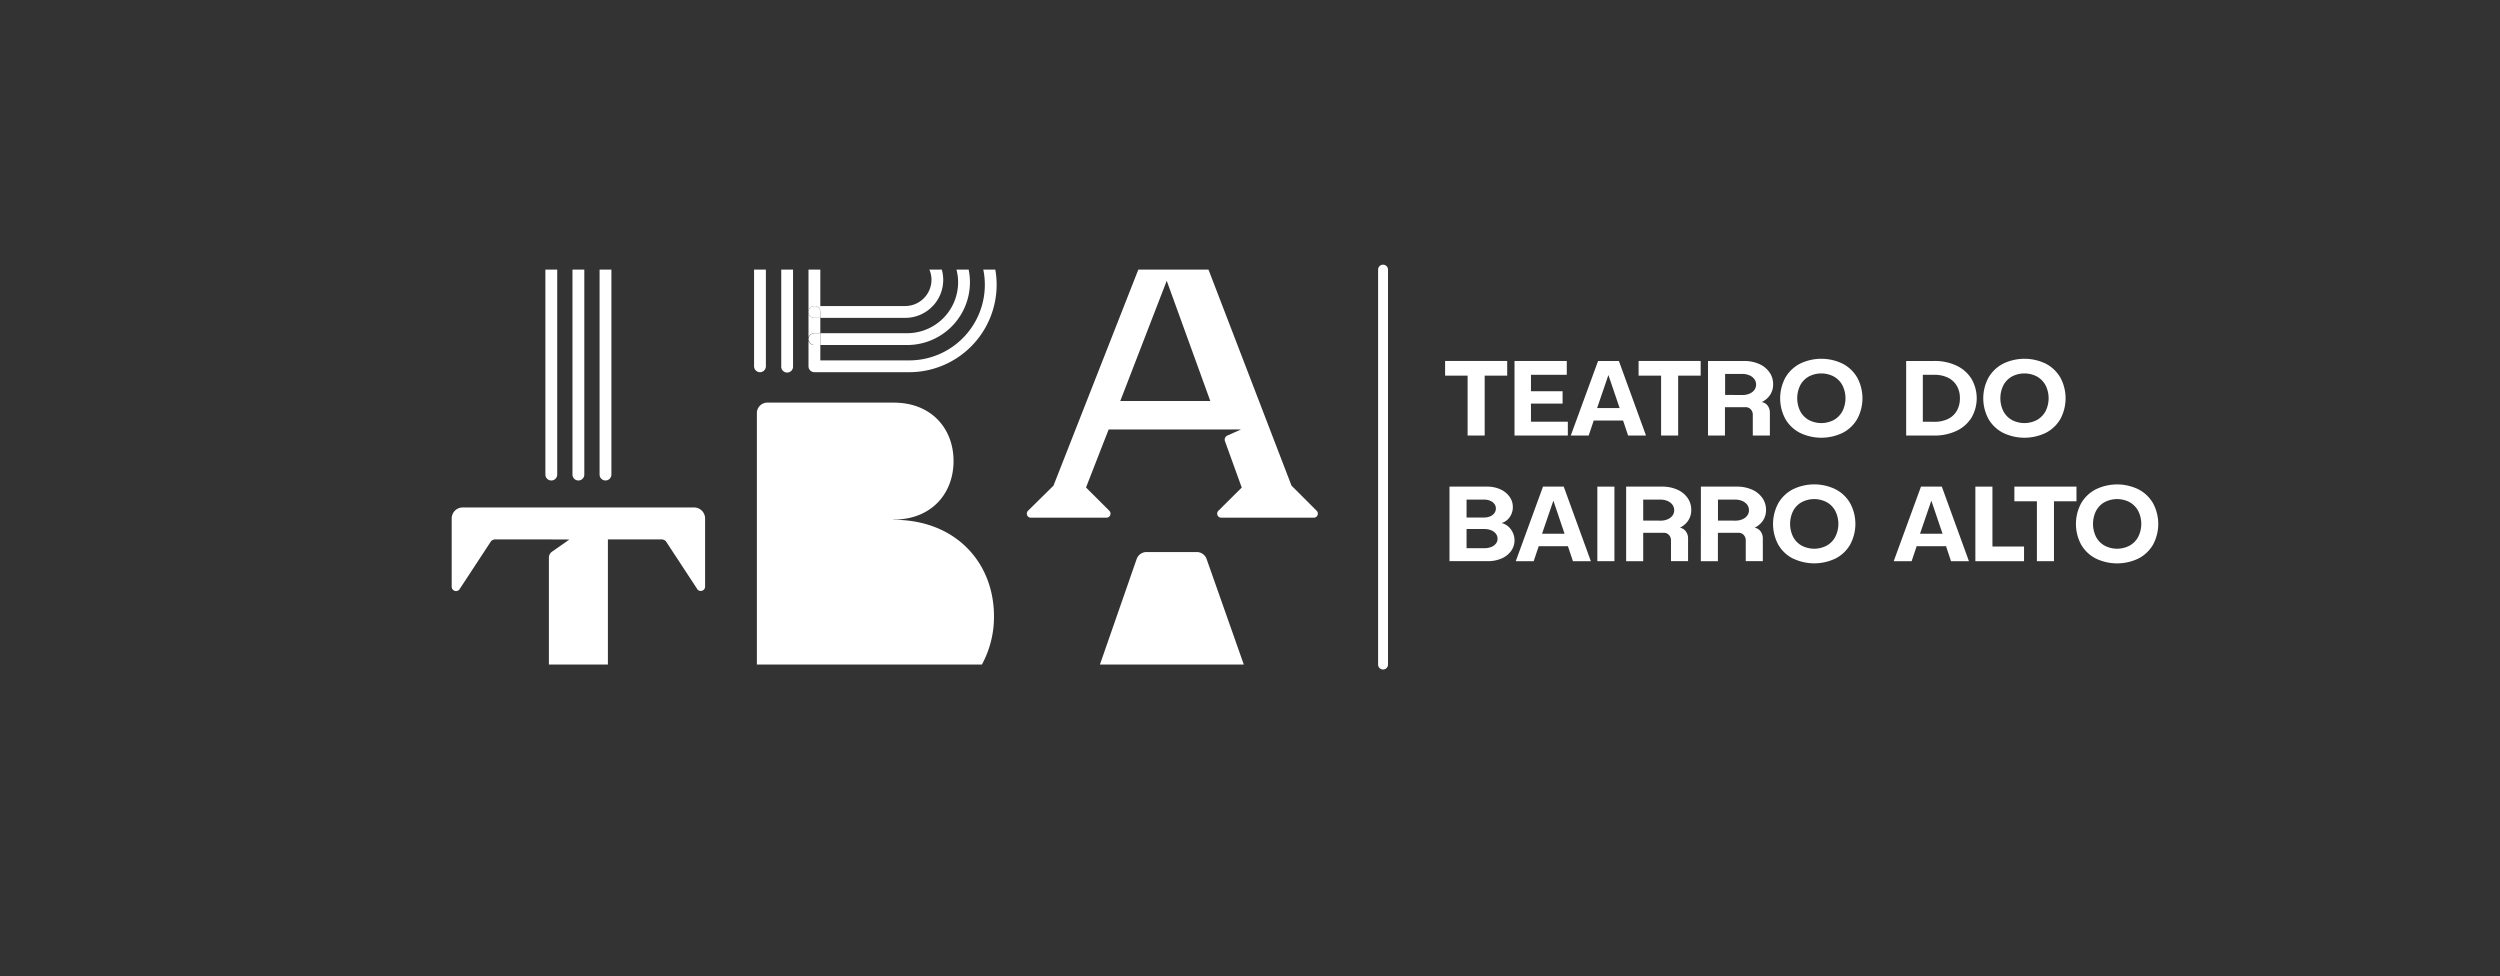 <svg xmlns="http://www.w3.org/2000/svg" viewBox="0 0 1192.18 465.49"><rect x="0" y="0" width="1192.18" height="465.49" fill="#333333" stroke="none"/><defs><style>.cls-1{fill:#fff;}</style></defs><title>Logo_Branco</title><g id="OLD_A" data-name="OLD A"><path class="cls-1" d="M699.86,179.13H689.13v-7h29.61v7H708v28.56h-8.14Z"/><path class="cls-1" d="M722.23,172.14h24.92v6.59H730.07v7.84h15.08v5.89H730.07v8.64h17.58v6.59H722.23Z"/><path class="cls-1" d="M762.08,172.14H772l12.93,35.55h-8.53l-2.4-7.14H760l-2.4,7.14h-8.54Zm10.28,22.47L767,178.83l-5.39,15.78Z"/><path class="cls-1" d="M792.13,179.13H781.4v-7H811v7H800.27v28.56h-8.14Z"/><path class="cls-1" d="M814.5,172.14h17.13a17.39,17.39,0,0,1,7.24,1.42,11.79,11.79,0,0,1,4.92,3.95,9.77,9.77,0,0,1,1.77,5.76,8.94,8.94,0,0,1-1.42,5,10,10,0,0,1-4,3.47,4.39,4.39,0,0,1,2.82,1.72A5.55,5.55,0,0,1,844,196.9v10.79h-8.14V197.8a3.67,3.67,0,0,0-1-2.62,3.17,3.17,0,0,0-2.44-1h-9.84v13.53H814.5ZM831,188.37a8.33,8.33,0,0,0,3.25-.63,5.46,5.46,0,0,0,2.34-1.75,4.42,4.42,0,0,0,0-5.21,5.56,5.56,0,0,0-2.34-1.8,8.17,8.17,0,0,0-3.25-.65h-8.34v10Z"/><path class="cls-1" d="M858.32,206.39a16.89,16.89,0,0,1-6.94-6.61,20.84,20.84,0,0,1,0-19.68,17.09,17.09,0,0,1,6.94-6.64,23.22,23.22,0,0,1,20.44,0,17.16,17.16,0,0,1,6.92,6.64,20.84,20.84,0,0,1,0,19.68,17,17,0,0,1-6.92,6.61,23.4,23.4,0,0,1-20.44,0Zm16.18-6.11a10.52,10.52,0,0,0,4.09-4.17,13.79,13.79,0,0,0,0-12.39,10.52,10.52,0,0,0-4.09-4.17,12.86,12.86,0,0,0-11.94,0,10.34,10.34,0,0,0-4.07,4.17,14,14,0,0,0,0,12.39,10.34,10.34,0,0,0,4.07,4.17,12.86,12.86,0,0,0,11.94,0Z"/><path class="cls-1" d="M909,172.14H922.4A24.17,24.17,0,0,1,933,174.36a16.79,16.79,0,0,1,7.11,6.24,18.41,18.41,0,0,1,0,18.63,16.79,16.79,0,0,1-7.11,6.24,24.17,24.17,0,0,1-10.64,2.22H909Zm13.43,29a14.77,14.77,0,0,0,6.45-1.32,9.76,9.76,0,0,0,4.24-3.87,11.62,11.62,0,0,0,1.5-6,11.45,11.45,0,0,0-1.5-6,9.88,9.88,0,0,0-4.24-3.87,14.49,14.49,0,0,0-6.45-1.35h-5.49V201.1Z"/><path class="cls-1" d="M955.18,206.39a17,17,0,0,1-6.94-6.61,20.84,20.84,0,0,1,0-19.68,17.15,17.15,0,0,1,6.94-6.64,23.24,23.24,0,0,1,20.45,0,17.22,17.22,0,0,1,6.92,6.64,20.84,20.84,0,0,1,0,19.68,17,17,0,0,1-6.92,6.61,23.42,23.42,0,0,1-20.45,0Zm16.18-6.11a10.54,10.54,0,0,0,4.1-4.17,13.79,13.79,0,0,0,0-12.39,10.54,10.54,0,0,0-4.1-4.17,12.84,12.84,0,0,0-11.93,0,10.28,10.28,0,0,0-4.07,4.17,14,14,0,0,0,0,12.39,10.28,10.28,0,0,0,4.07,4.17,12.84,12.84,0,0,0,11.93,0Z"/><path class="cls-1" d="M691.22,232.06h17.93a15,15,0,0,1,6.29,1.27,10.69,10.69,0,0,1,4.39,3.5,8.34,8.34,0,0,1,1.6,5,8.13,8.13,0,0,1-1.52,4.8,6.94,6.94,0,0,1-3.87,2.79,7.63,7.63,0,0,1,4.44,3,8.74,8.74,0,0,1,.1,10.36,10.82,10.82,0,0,1-4.54,3.54,16.07,16.07,0,0,1-6.54,1.28H691.22Zm16.48,14.73a7.42,7.42,0,0,0,2.92-.55,4.68,4.68,0,0,0,2-1.55,3.69,3.69,0,0,0,.72-2.2,3.51,3.51,0,0,0-.72-2.19,4.75,4.75,0,0,0-2-1.5,7.24,7.24,0,0,0-2.92-.55h-8.34v8.54Zm.2,14.63a8.4,8.4,0,0,0,3.22-.58,5.11,5.11,0,0,0,2.22-1.6,3.61,3.61,0,0,0,.8-2.32,3.79,3.79,0,0,0-.8-2.39,5.27,5.27,0,0,0-2.22-1.65,8.22,8.22,0,0,0-3.22-.6h-8.54v9.14Z"/><path class="cls-1" d="M735.81,232.06h9.89l12.93,35.55h-8.54l-2.39-7.14H733.77l-2.4,7.14h-8.54Zm10.29,22.47-5.34-15.78-5.4,15.78Z"/><path class="cls-1" d="M761.73,232.06h8.14v35.55h-8.14Z"/><path class="cls-1" d="M775.46,232.06h17.12a17.36,17.36,0,0,1,7.24,1.42,11.77,11.77,0,0,1,4.92,3.94,9.83,9.83,0,0,1,1.77,5.77,8.94,8.94,0,0,1-1.42,5,10.08,10.08,0,0,1-4,3.47,4.3,4.3,0,0,1,2.82,1.72,5.5,5.5,0,0,1,1.08,3.42v10.79h-8.14v-9.89a3.72,3.72,0,0,0-1-2.62,3.19,3.19,0,0,0-2.45-1H783.6v13.53h-8.14Zm16.47,16.22a8.29,8.29,0,0,0,3.25-.62,5.58,5.58,0,0,0,2.35-1.75,4.26,4.26,0,0,0,.85-2.62,4.33,4.33,0,0,0-.85-2.6,5.65,5.65,0,0,0-2.35-1.79,8.13,8.13,0,0,0-3.25-.65H783.6v10Z"/><path class="cls-1" d="M811.11,232.06h17.12a17.36,17.36,0,0,1,7.24,1.42,11.77,11.77,0,0,1,4.92,3.94,9.84,9.84,0,0,1,1.78,5.77,9,9,0,0,1-1.43,5,10.08,10.08,0,0,1-4,3.47,4.3,4.3,0,0,1,2.82,1.72,5.5,5.5,0,0,1,1.08,3.42v10.79h-8.14v-9.89a3.72,3.72,0,0,0-1-2.62,3.19,3.19,0,0,0-2.45-1h-9.83v13.53h-8.14Zm16.48,16.22a8.28,8.28,0,0,0,3.24-.62,5.58,5.58,0,0,0,2.35-1.75,4.26,4.26,0,0,0,.85-2.62,4.33,4.33,0,0,0-.85-2.6,5.65,5.65,0,0,0-2.35-1.79,8.12,8.12,0,0,0-3.24-.65h-8.34v10Z"/><path class="cls-1" d="M854.92,266.31a16.91,16.91,0,0,1-6.94-6.62A20.82,20.82,0,0,1,848,240a17.08,17.08,0,0,1,6.94-6.64,23.24,23.24,0,0,1,20.45,0,17.07,17.07,0,0,1,6.91,6.64,20.74,20.74,0,0,1,0,19.67,16.89,16.89,0,0,1-6.91,6.62,23.42,23.42,0,0,1-20.45,0Zm16.18-6.12a10.33,10.33,0,0,0,4.09-4.17,13.68,13.68,0,0,0,0-12.38,10.33,10.33,0,0,0-4.09-4.17,12.84,12.84,0,0,0-11.93,0,10.16,10.16,0,0,0-4.07,4.17,13.94,13.94,0,0,0,0,12.38,10.16,10.16,0,0,0,4.07,4.17,12.76,12.76,0,0,0,11.93,0Z"/><path class="cls-1" d="M916.06,232.06H926l12.93,35.55h-8.54L928,260.47H914l-2.4,7.14h-8.54Zm10.29,22.47L921,238.75l-5.4,15.78Z"/><path class="cls-1" d="M942,232.06h8.14v28.56h15.07v7H942Z"/><path class="cls-1" d="M971.34,239.05H960.6v-7h29.61v7H979.48v28.56h-8.14Z"/><path class="cls-1" d="M999.37,266.31a16.91,16.91,0,0,1-6.94-6.62,20.82,20.82,0,0,1,0-19.67,17.08,17.08,0,0,1,6.94-6.64,23.24,23.24,0,0,1,20.45,0,17.16,17.16,0,0,1,6.92,6.64,20.82,20.82,0,0,1,0,19.67,17,17,0,0,1-6.92,6.62,23.42,23.42,0,0,1-20.45,0Zm16.18-6.12a10.33,10.33,0,0,0,4.09-4.17,13.68,13.68,0,0,0,0-12.38,10.33,10.33,0,0,0-4.09-4.17,12.84,12.84,0,0,0-11.93,0,10.16,10.16,0,0,0-4.07,4.17,13.94,13.94,0,0,0,0,12.38,10.16,10.16,0,0,0,4.07,4.17,12.76,12.76,0,0,0,11.93,0Z"/><path class="cls-1" d="M659.54,319.27a2.36,2.36,0,0,1-2.36-2.36V128.58a2.36,2.36,0,0,1,4.72,0V316.91A2.36,2.36,0,0,1,659.54,319.27Z"/><path class="cls-1" d="M426.1,247.87H426v-.1h.17c18.09,0,28.55-12.5,28.55-27.91S444.25,192,426.16,192H365.93a5,5,0,0,0-5,5V316.91H468.25A47.62,47.62,0,0,0,474,293.85C474,268.46,455.9,247.87,426.1,247.87Z"/><path class="cls-1" d="M372.55,174.67a2.82,2.82,0,1,0,5.63,0V128.58h-5.63Z"/><path class="cls-1" d="M388.37,145.94a2.82,2.82,0,0,1,2.82,2.82v2.82H431.6a18.12,18.12,0,0,0,17.53-23H443.2a12.39,12.39,0,0,1,1,4.8,12.57,12.57,0,0,1-12.56,12.56H391.19V128.58h-5.64v20.18A2.82,2.82,0,0,1,388.37,145.94Z"/><path class="cls-1" d="M362.41,177.49a2.82,2.82,0,0,0,2.82-2.82V128.58h-5.64v46.09A2.82,2.82,0,0,0,362.41,177.49Z"/><path class="cls-1" d="M456.9,134.59a24.33,24.33,0,0,1-24.3,24.31H391.19v5.63H432.6a29.94,29.94,0,0,0,29.33-35.95h-5.81A24.32,24.32,0,0,1,456.9,134.59Z"/><path class="cls-1" d="M433.59,171.86h-42.4v-7.33h-2.74a2.82,2.82,0,1,1,0-5.63h2.74v-7.32h-2.82a2.83,2.83,0,0,1-2.82-2.82v25.91a2.82,2.82,0,0,0,2.82,2.82h45.22a41.73,41.73,0,0,0,41.68-41.69,41,41,0,0,0-.64-7.22h-5.72a36.06,36.06,0,0,1-35.32,43.28Z"/><path class="cls-1" d="M388.37,151.58h2.82v-2.82a2.82,2.82,0,1,0-2.82,2.82Z"/><path class="cls-1" d="M385.63,161.72a2.81,2.81,0,0,0,2.82,2.81h2.74V158.9h-2.74A2.82,2.82,0,0,0,385.63,161.72Z"/><path class="cls-1" d="M288.74,229.13a2.82,2.82,0,0,0,2.82-2.82V128.58h-5.64v97.73A2.82,2.82,0,0,0,288.74,229.13Z"/><path class="cls-1" d="M262.9,229.13a2.82,2.82,0,0,0,2.82-2.82V128.58h-5.64v97.73A2.82,2.82,0,0,0,262.9,229.13Z"/><path class="cls-1" d="M275.82,229.13a2.82,2.82,0,0,0,2.82-2.82V128.58H273v97.73A2.82,2.82,0,0,0,275.82,229.13Z"/><path class="cls-1" d="M570.73,263.25h-24a5,5,0,0,0-4.69,3.33l-17.52,50.33h68.62l-17.75-50.35A5,5,0,0,0,570.73,263.25Z"/><path class="cls-1" d="M315.43,257.22a3,3,0,0,1,2.09.86l15.17,23.12a2.08,2.08,0,0,0,3.55-1.47V247.29A5.25,5.25,0,0,0,331,242H220.64a5.24,5.24,0,0,0-5.24,5.25v32.44A2.08,2.08,0,0,0,219,281.2l15.17-23.12a3,3,0,0,1,2.09-.86H258.8l12.73.06-8.27,5.79a3.53,3.53,0,0,0-1.51,2.9v50.94h28.14V257.22Z"/><path class="cls-1" d="M490.23,243.57a1.93,1.93,0,0,0,1.35,3.3h36.07a1.93,1.93,0,0,0,1.36-3.29l-11.12-11.11,9.36-24,.79-2,.65-1.67H591.8l-6.51,2.9a2.14,2.14,0,0,0-1.14,2.68l8,22.12L581,243.58a1.93,1.93,0,0,0,1.36,3.29h44.16a1.93,1.93,0,0,0,1.36-3.29l-12-12-39.58-103H542.83l-40.45,103Zm66.15-109.69,20.77,57.33H534.23Z"/></g></svg>